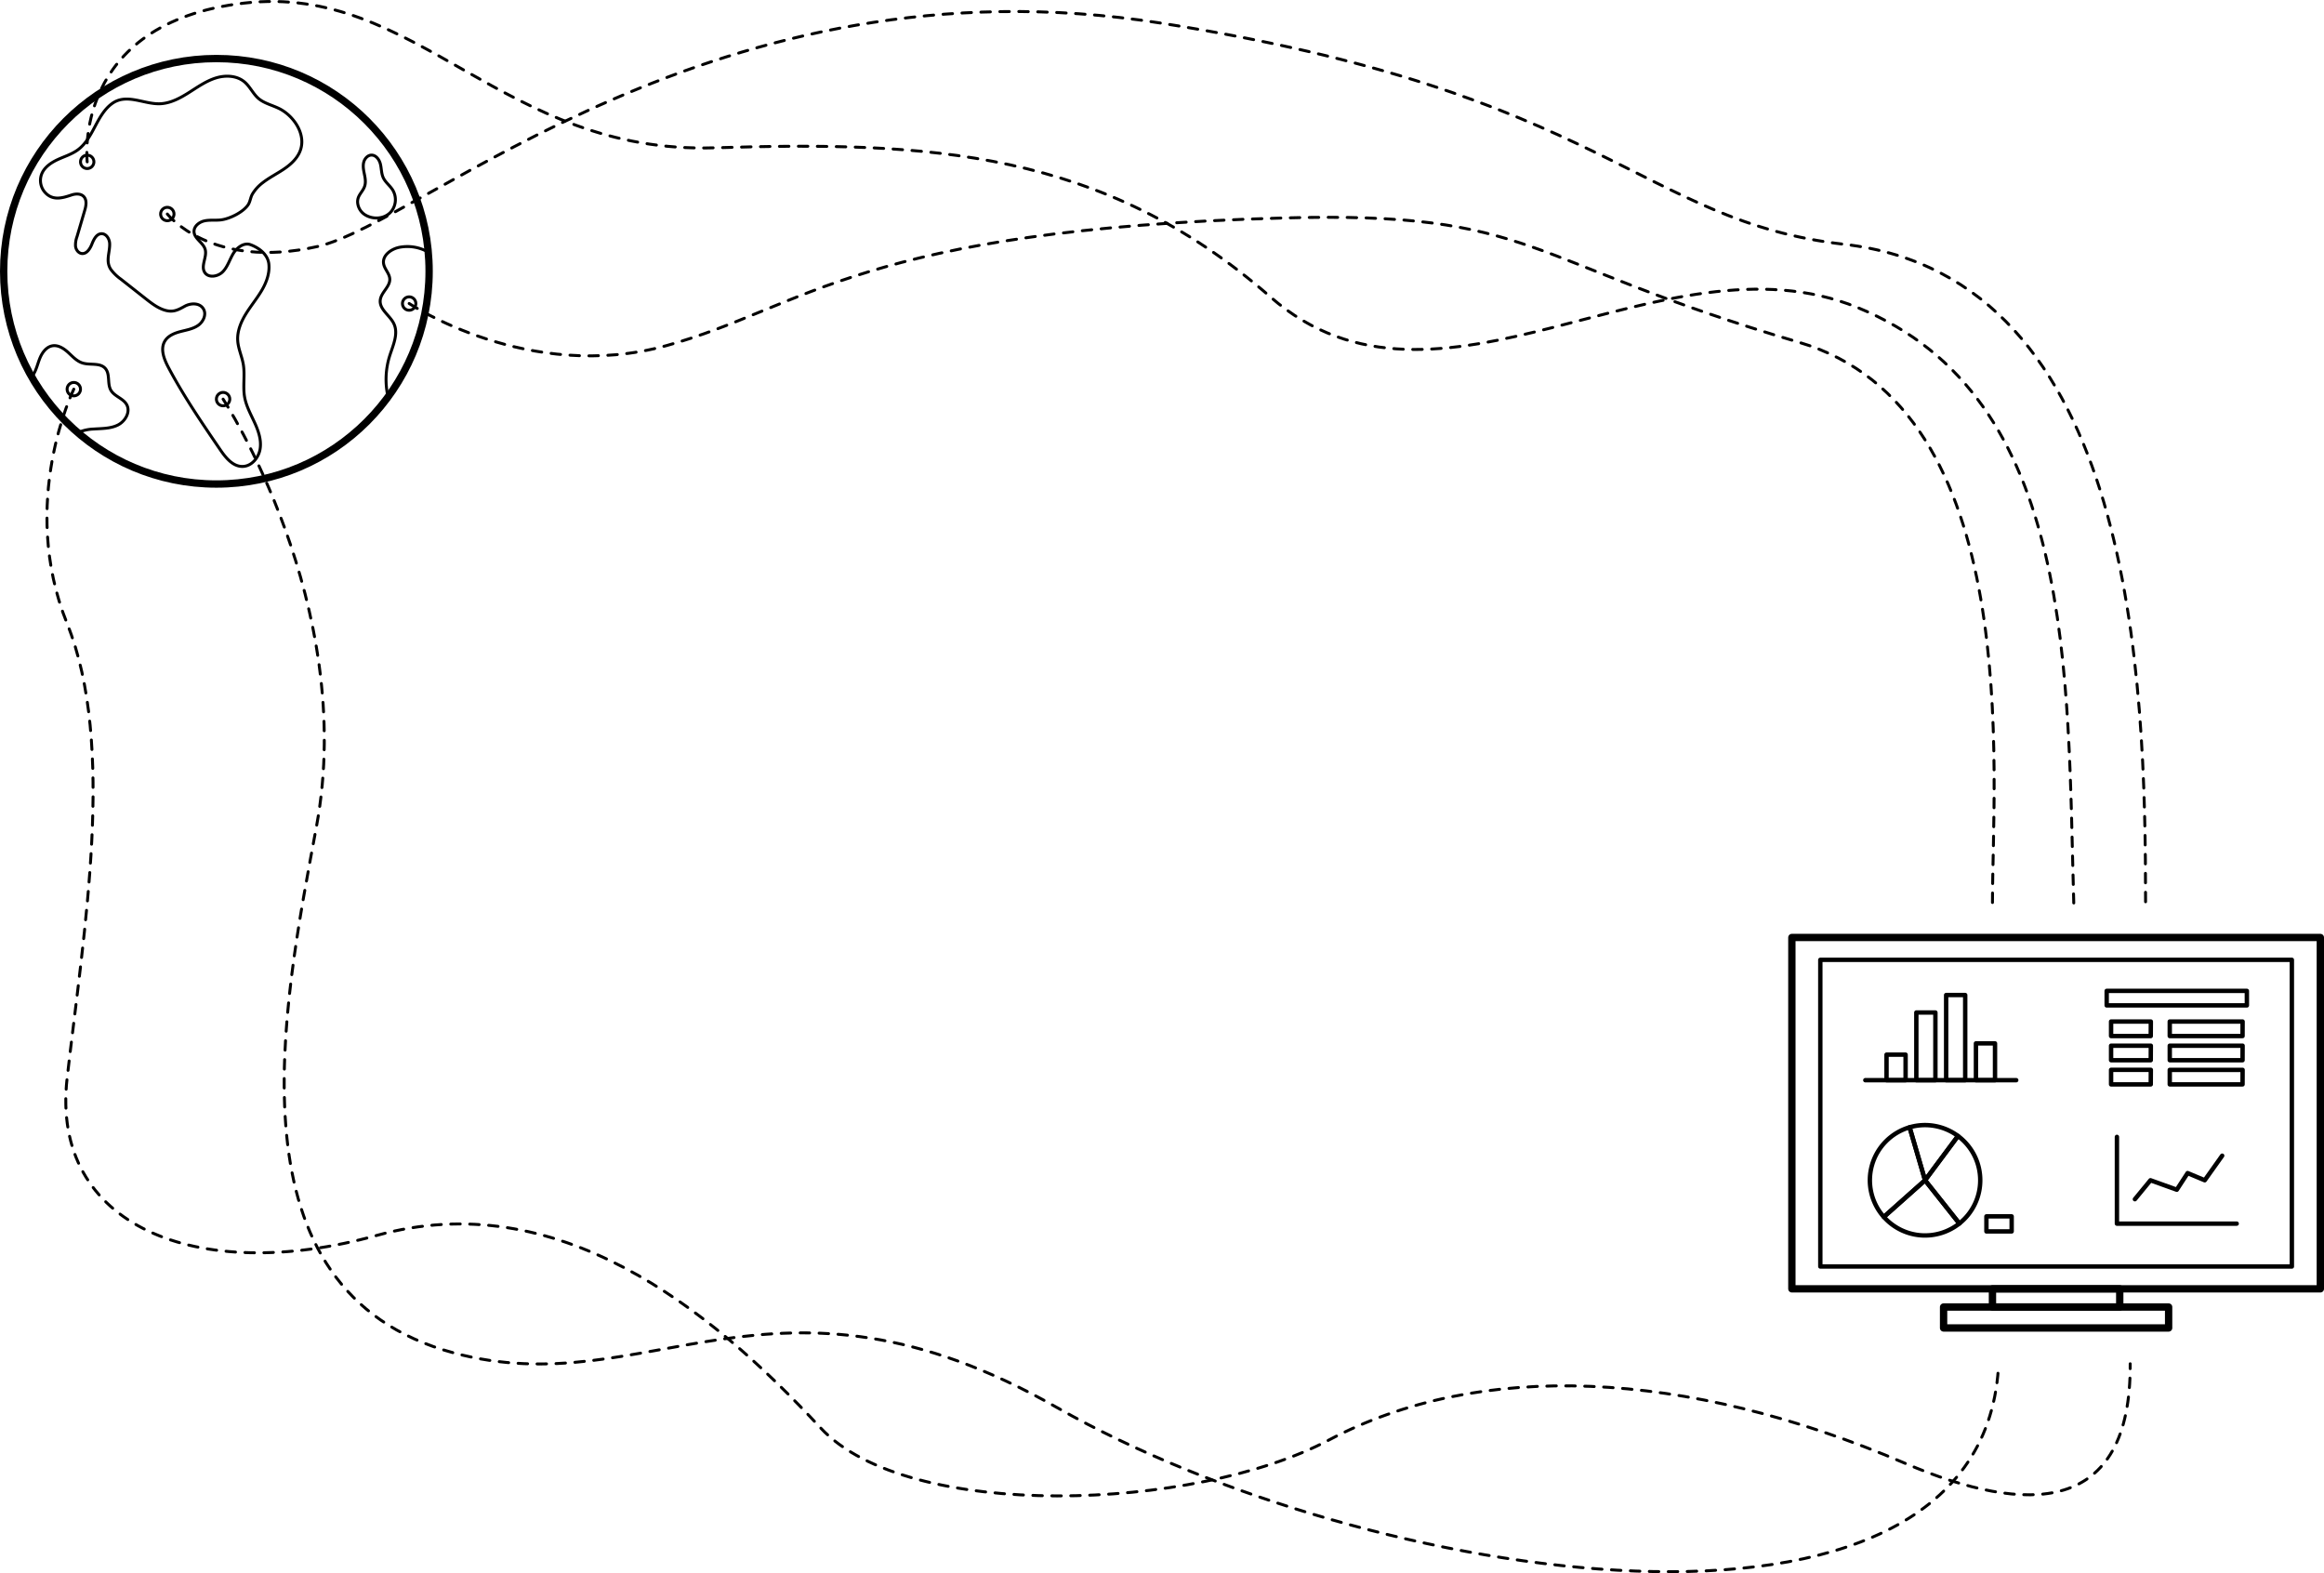 <svg id="Layer_1" data-name="Layer 1" xmlns="http://www.w3.org/2000/svg" viewBox="0 0 1584.34 1072.37"><defs><style>.cls-1,.cls-2,.cls-3,.cls-4{fill:none;stroke:#000;stroke-linecap:round;stroke-linejoin:round;}.cls-1{stroke-width:5px;}.cls-2{stroke-width:3px;}.cls-3,.cls-4{stroke-width:2px;}.cls-4{stroke-dasharray:6.46;}</style></defs><title>Understand your customers better</title><rect class="cls-1" x="1221.57" y="639.07" width="360.27" height="239.5"/><rect class="cls-2" x="1240.97" y="654.3" width="321.46" height="209.05"/><rect class="cls-1" x="1358.32" y="878.58" width="86.77" height="12.39"/><rect class="cls-1" x="1325" y="890.97" width="153.41" height="14.28"/><line class="cls-2" x1="1271.64" y1="736.34" x2="1374.52" y2="736.34"/><rect class="cls-2" x="1286.1" y="718.94" width="13" height="17.39"/><rect class="cls-2" x="1306.42" y="690.2" width="13" height="46.13"/><rect class="cls-2" x="1326.74" y="678.3" width="13" height="58.03"/><rect class="cls-2" x="1347.06" y="711.26" width="13" height="25.08"/><rect class="cls-2" x="1354.2" y="829.18" width="17.21" height="10.25"/><path class="cls-2" d="M1358.63,829.49a37.68,37.68,0,0,0-33-5.93l10.54,36.12Z" transform="translate(-23.81 -55.11)"/><path class="cls-2" d="M1325.64,823.56a37.62,37.62,0,0,0-17.57,61.11l28.11-25Z" transform="translate(-23.81 -55.11)"/><path class="cls-2" d="M1308.07,884.67a37.59,37.59,0,0,0,51.49,4.47c-8.28-10.45-23.38-29.46-23.38-29.46Z" transform="translate(-23.81 -55.11)"/><path class="cls-2" d="M1373.8,859.68a37.53,37.53,0,0,0-15.17-30.19l-22.45,30.19s15.1,19,23.38,29.46A37.54,37.54,0,0,0,1373.8,859.68Z" transform="translate(-23.81 -55.11)"/><polyline class="cls-2" points="1443.17 775 1443.17 834.13 1524.81 834.13"/><polyline class="cls-2" points="1455.43 817.47 1466.05 804.56 1483.99 811.01 1491.36 799.67 1503.03 804.56 1514.93 787.81"/><path class="cls-2" d="M1555.58,740.47H1460v-9.89h95.56Zm-2.92,11H1503v9.89h49.62Zm-62.61,9.89H1463v-9.89h27.1Zm62.61,6.59H1503v9.88h49.62Zm-62.61,9.88H1463v-9.88h27.1Zm62.61,6.59H1503v9.89h49.62Zm-62.61,9.89H1463V784.4h27.1Z" transform="translate(-23.81 -55.11)"/><circle class="cls-1" cx="147.52" cy="184.93" r="145.02"/><path class="cls-3" d="M112.23,250.14l-6.08-4.78a30.14,30.14,0,0,1-6.7-6.49c-3.88-5.74-.66-11.49-.88-17.68-.12-3.22-2.28-6.8-5.5-6.76-3.43,0-5.34,3.87-6.6,7.06s-3.6,6.91-7,6.43c-2.25-.32-3.84-2.56-4.16-4.81a15.94,15.94,0,0,1,1-6.7l5.17-17.57c1-3.28,1.77-7.26-.57-9.74-2-2.13-5.46-2-8.23-1.11-6.49,2.2-13.27,4.21-18.56-2.17a12.23,12.23,0,0,1-2-11.81c1.77-4.8,6.38-7.95,11-10.1s9.66-3.64,13.78-6.68c5.29-3.9,8.54-9.92,11.61-15.73s6.31-11.83,11.6-15.73c10.17-7.51,22.51,1,33.89,0,6.84-.61,13.08-4.06,18.88-7.74s11.5-7.71,18.06-9.76,14.3-1.74,19.55,2.69c3.78,3.19,5.81,8.07,9.56,11.29s9.16,4.5,13.8,6.73c10.2,4.89,19.39,18.19,14.26,29.77-2.25,5.07-6.63,8.89-11.25,11.95s-9.62,5.58-14,9a27.44,27.44,0,0,0-7,7.75c-1.35,2.37-1.47,5.27-3,7.42-3.5,5-12.38,9.35-18.23,10.11-3.73.49-7.57-.11-11.26.66s-7.42,3.63-7.28,7.39c.18,4.82,6.19,7.39,7.57,12,1.53,5.16-3.18,11.25-.28,15.79,2.57,4,9.11,2.9,12.4-.55s4.61-8.29,7.08-12.36,7.27-7.65,11.74-6c6,2.23,11.79,6.75,12.49,13.12s-1.67,12.72-4.94,18.23-7.41,10.47-10.76,15.93-5.92,11.7-5.52,18.1c.34,5.52,2.86,10.67,3.8,16.12,1.28,7.41-.41,15.09.92,22.49,1.11,6.08,4.18,11.59,6.76,17.21s4.74,11.76,3.82,17.88-5.82,12-12,12.09c-6.67.08-11.54-6-15.3-11.54-12.41-18.17-24.84-36.39-35.17-55.82-3-5.63-5.8-12.61-2.51-18.08,2.2-3.67,6.55-5.44,10.7-6.52s8.55-1.78,12.06-4.25,5.76-7.44,3.57-11.14c-2.63-4.46-8.86-4-12.67-1.91-4.82,2.67-8.15,4.5-14.05,2.62-4.76-1.53-8.8-4.67-12.73-7.76Z" transform="translate(-23.81 -55.11)"/><path class="cls-3" d="M288.35,325.7a53.48,53.48,0,0,1,1.08-27.87c2.29-7.25,6.13-15.11,2.92-22-2.67-5.72-9.88-9.68-9.33-16,.48-5.41,6.81-9.2,6.51-14.62-.22-3.83-3.75-6.78-4.25-10.58-.71-5.42,5-9.59,10.28-10.82A28.42,28.42,0,0,1,315.77,227" transform="translate(-23.81 -55.11)"/><path class="cls-3" d="M290.5,199.31c-4.34,5.13-12.3,5.67-17.86,2.2a10.9,10.9,0,0,1-5-8c-.54-5.4,3.79-7.49,4.95-12.09.64-2.54.12-5.22-.41-7.79s-1.06-5.24-.45-7.79,2.74-5,5.36-5c3.13,0,5.35,3.16,6.08,6.21s.6,6.31,1.9,9.16c1.49,3.25,4.64,5.44,6.51,8.5A12.82,12.82,0,0,1,290.5,199.31Z" transform="translate(-23.81 -55.11)"/><path class="cls-3" d="M76.86,350.06a28.64,28.64,0,0,1,10.68-2.48c5.64-.39,11.56-.22,16.62-2.74s8.77-9,6-13.92c-2.38-4.29-8.34-5.55-10.78-9.81-2.58-4.52-.35-11-3.82-14.89-3.65-4.07-10.37-2-15.58-3.69-3.84-1.21-6.67-4.39-9.64-7.11s-6.75-5.23-10.73-4.59c-4.14.67-7,4.55-8.6,8.43s-2.41,8.15-4.78,11.62" transform="translate(-23.81 -55.11)"/><circle class="cls-3" cx="59.45" cy="110.33" r="4.57"/><circle class="cls-3" cx="114.06" cy="145.89" r="4.57"/><circle class="cls-3" cx="152.09" cy="272.06" r="4.57"/><circle class="cls-3" cx="50.31" cy="265.28" r="4.57"/><circle class="cls-3" cx="278.93" cy="206.92" r="4.57"/><path class="cls-4" d="M175.9,327.18s91.73,139.93,63.66,291.3c-23.14,124.78-62.29,316.86,93.54,358.86,132.67,35.76,217.71-73.13,411.59,37.42,209.92,119.69,627,186,641.46-26.64" transform="translate(-23.81 -55.11)"/><path class="cls-4" d="M302.74,262s81.39,54.7,175.5,28.69,132.49-79.05,420.66-87c172.35-4.76,161.64,29,351.5,84.81,154.2,45.36,131.73,292.54,131.73,382.12" transform="translate(-23.81 -55.11)"/><path class="cls-4" d="M74.12,320.39s-37.95,77-4.57,159.76,11.44,209.53,0,310.08,88.5,141.08,211,107.07S506.87,946,583.12,1028.37c59.53,64.33,255.44,56.74,346.39,8.5,102.62-54.42,242.65-48.75,393.4,15.88,83,35.59,153.77,35.2,153.12-68" transform="translate(-23.81 -55.11)"/><path class="cls-4" d="M83.26,165.44s-10.94-94.62,107-108.22S366,160.4,511.12,155.86s264.19,1.39,378.71,101.61,266.51-47.18,400.25,7.24c149.49,60.84,142.94,251.72,147.48,405.93" transform="translate(-23.81 -55.11)"/><path class="cls-4" d="M137.87,201s29.84,38.44,102.26,22.18S512.25,23.2,815,70.82s327.55,135,466,150.82c198.24,22.66,205.51,297.06,205.51,449" transform="translate(-23.81 -55.11)"/></svg>